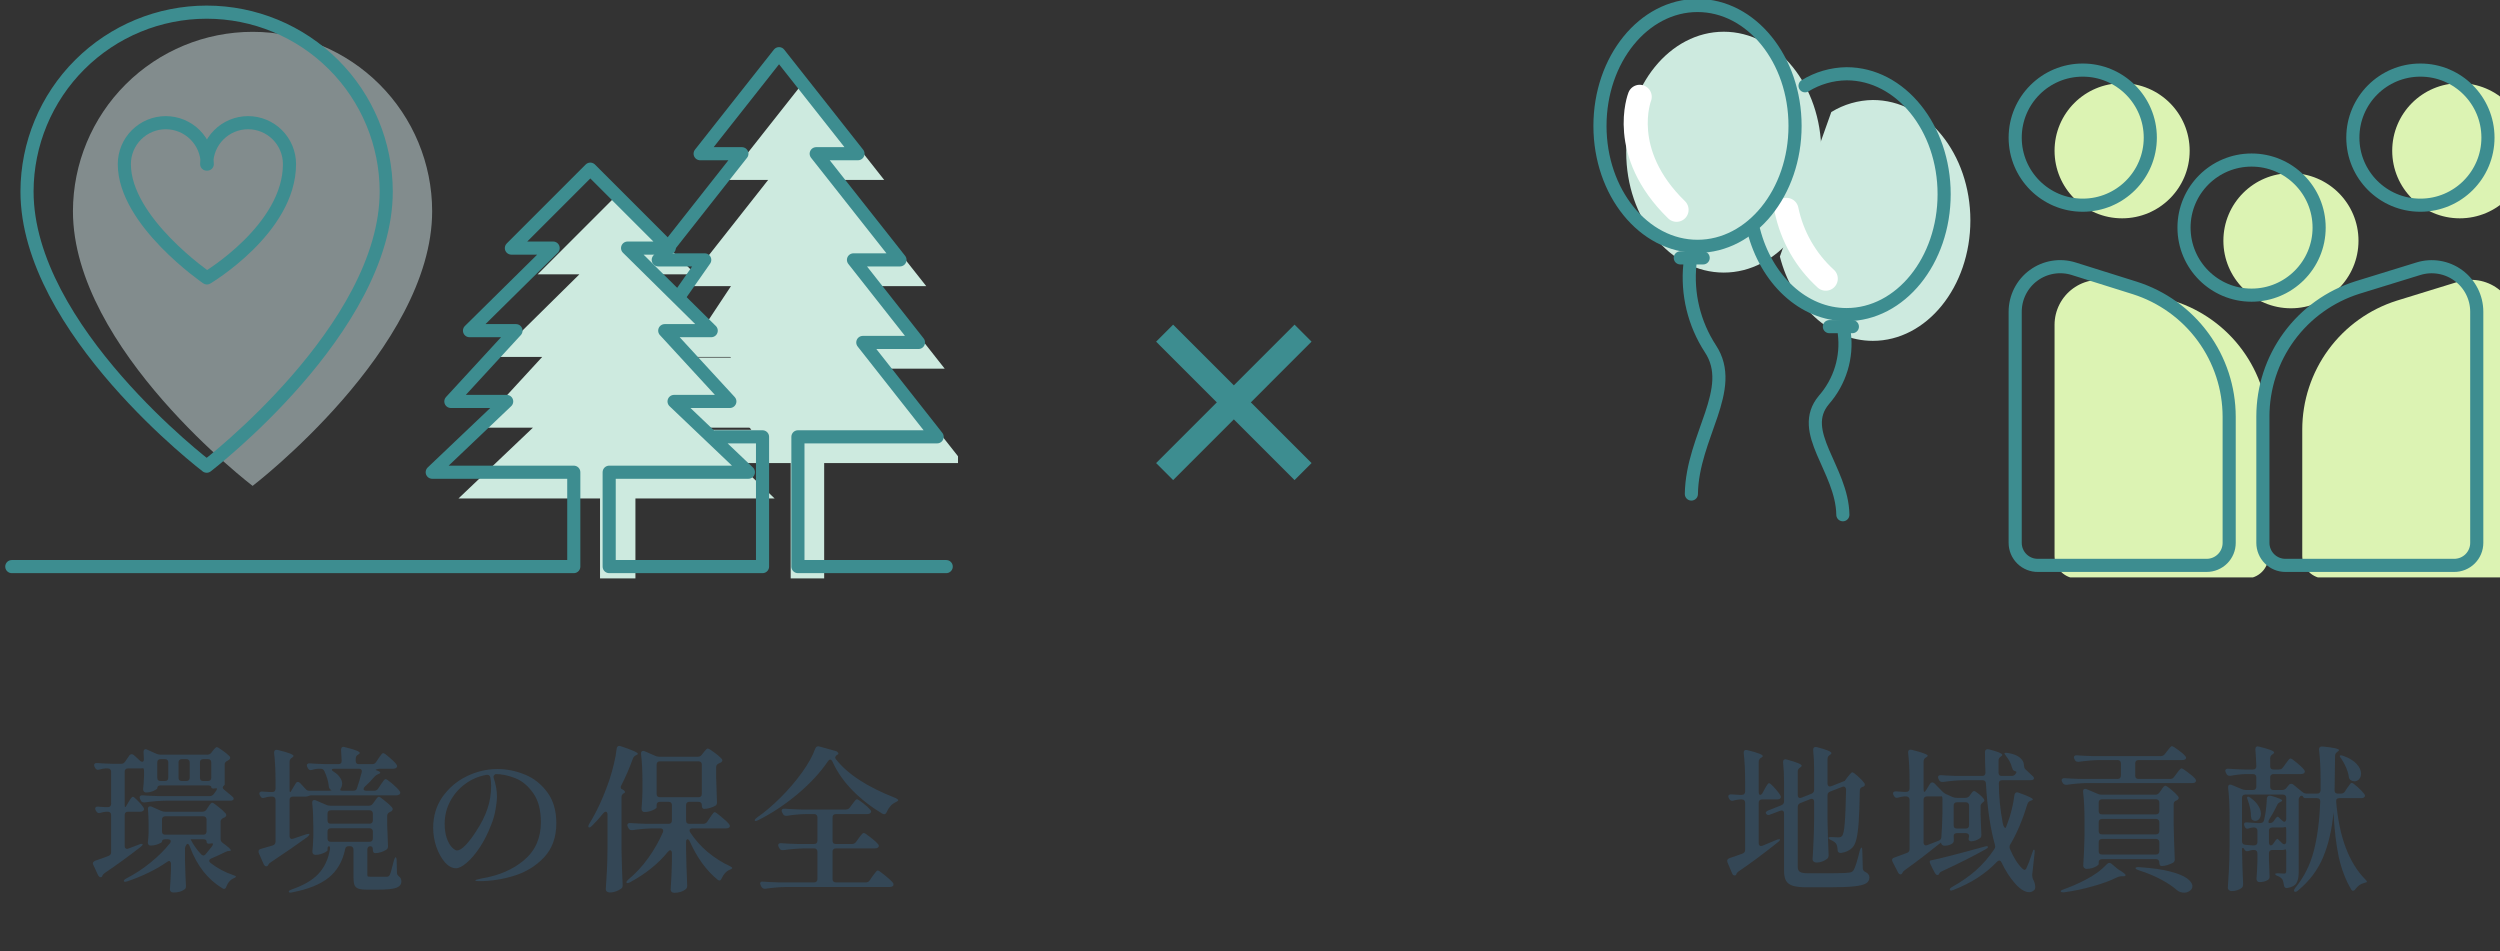 <svg width="381" height="145" viewBox="0 0 381 145" fill="none" xmlns="http://www.w3.org/2000/svg">
<rect x="0" y="0" width="381" height="145" fill="#333333" stroke="none"/>
<path d="M199.88 70.572L190.628 61.32L199.88 52.068L197.288 49.476L188.036 58.728L178.784 49.476L176.192 52.068L185.444 61.32L176.192 70.572L178.784 73.164L188.036 63.912L197.288 73.164L199.88 70.572Z" fill="#3D8D90"/>
<path d="M19.072 123.008C19.12 123.008 19.208 122.896 19.336 122.672L19.6 122.216C19.664 122.12 19.736 122 19.816 121.856C19.912 121.712 19.992 121.608 20.056 121.544C20.12 121.464 20.184 121.424 20.248 121.424C20.36 121.424 20.608 121.624 20.992 122.024C21.376 122.408 21.664 122.744 21.856 123.032C21.92 123.16 21.952 123.256 21.952 123.32C21.952 123.416 21.904 123.504 21.808 123.584C21.696 123.664 21.56 123.704 21.4 123.704H19.504C19.344 123.704 19.216 123.752 19.12 123.848C19.04 123.928 19 124.048 19 124.208V128.912C19 129.216 19.128 129.368 19.384 129.368L19.576 129.32L21.208 128.696C21.352 128.632 21.472 128.6 21.568 128.6C21.664 128.6 21.72 128.616 21.736 128.648V128.672C21.736 128.784 21.64 128.912 21.448 129.056C19.576 130.512 17.752 131.84 15.976 133.04C15.768 133.184 15.64 133.336 15.592 133.496C15.544 133.624 15.464 133.688 15.352 133.688C15.192 133.688 15.056 133.584 14.944 133.376L14.224 131.816C14.176 131.72 14.152 131.64 14.152 131.576C14.152 131.416 14.272 131.28 14.512 131.168C15.328 130.896 16 130.656 16.528 130.448C16.8 130.352 16.936 130.16 16.936 129.872V124.208C16.936 124.048 16.888 123.928 16.792 123.848C16.712 123.752 16.592 123.704 16.432 123.704H16.168C15.848 123.736 15.568 123.792 15.328 123.872C15.232 123.904 15.16 123.92 15.112 123.92C14.92 123.92 14.768 123.816 14.656 123.608L14.584 123.488C14.536 123.392 14.512 123.304 14.512 123.224C14.512 123 14.672 122.904 14.992 122.936L16.072 123.008H16.432C16.592 123.008 16.712 122.968 16.792 122.888C16.888 122.792 16.936 122.664 16.936 122.504V117.608C16.936 117.448 16.888 117.328 16.792 117.248C16.712 117.152 16.592 117.104 16.432 117.104H16.096C15.744 117.136 15.432 117.192 15.16 117.272C15.064 117.304 14.992 117.32 14.944 117.32C14.752 117.32 14.6 117.216 14.488 117.008L14.416 116.864C14.368 116.768 14.344 116.68 14.344 116.6C14.344 116.488 14.384 116.408 14.464 116.36C14.544 116.296 14.656 116.272 14.8 116.288C15.36 116.336 16.192 116.376 17.296 116.408H18.448C18.704 116.408 18.904 116.304 19.048 116.096L19.696 115.16C19.792 115.016 19.92 114.944 20.08 114.944C20.192 114.944 20.304 114.992 20.416 115.088L21.328 115.928C21.44 116.04 21.552 116.096 21.664 116.096C21.744 116.096 21.808 116.064 21.856 116C21.904 115.936 21.928 115.848 21.928 115.736C21.928 115.464 21.912 115.104 21.88 114.656V114.608C21.88 114.32 21.984 114.176 22.192 114.176C22.256 114.176 22.336 114.2 22.432 114.248L23.824 114.872C24.048 114.968 24.256 115.016 24.448 115.016H31.576C31.832 115.016 32.04 114.92 32.2 114.728L32.416 114.44C32.464 114.392 32.528 114.312 32.608 114.2C32.704 114.088 32.784 114.008 32.848 113.96C32.912 113.896 32.976 113.864 33.04 113.864C33.152 113.864 33.44 114.032 33.904 114.368C34.368 114.688 34.728 114.984 34.984 115.256C35.048 115.32 35.08 115.4 35.08 115.496C35.08 115.608 35.016 115.712 34.888 115.808L34.648 115.952C34.376 116.08 34.24 116.264 34.24 116.504V119.576L34.216 119.624C34.04 119.768 33.952 119.904 33.952 120.032C33.952 120.128 34.008 120.224 34.12 120.32C34.68 120.768 35.096 121.112 35.368 121.352C35.528 121.48 35.608 121.608 35.608 121.736C35.608 121.832 35.56 121.904 35.464 121.952C35.368 122 35.24 122.024 35.08 122.024H25.24C24.264 122.04 23.208 122.128 22.072 122.288H21.928C21.704 122.288 21.544 122.184 21.448 121.976L21.352 121.784C21.304 121.688 21.28 121.6 21.28 121.52C21.28 121.408 21.32 121.328 21.4 121.28C21.48 121.216 21.592 121.192 21.736 121.208C22.296 121.256 23.128 121.296 24.232 121.328H31.936C32.192 121.328 32.4 121.232 32.56 121.04L32.776 120.752C33.08 120.336 33.144 120.128 32.968 120.128C32.888 120.128 32.808 120.136 32.728 120.152C32.664 120.168 32.6 120.176 32.536 120.176C32.312 120.176 32.2 120.096 32.2 119.936C32.2 119.856 32.152 119.8 32.056 119.768C31.976 119.72 31.856 119.696 31.696 119.696H24.472C24.136 119.696 23.968 119.84 23.968 120.128C23.968 120.224 23.776 120.36 23.392 120.536C23.008 120.696 22.632 120.776 22.264 120.776C22.12 120.776 22.008 120.728 21.928 120.632C21.848 120.536 21.808 120.424 21.808 120.296C21.872 119.752 21.92 119.072 21.952 118.256V117.56C21.952 117.192 21.88 117.032 21.736 117.08C21.704 117.096 21.632 117.104 21.52 117.104H19.504C19.344 117.104 19.216 117.152 19.12 117.248C19.04 117.328 19 117.448 19 117.608V122.504C19 122.84 19.024 123.008 19.072 123.008ZM25.144 119.024C25.304 119.024 25.424 118.984 25.504 118.904C25.6 118.808 25.648 118.68 25.648 118.52V116.192C25.648 116.032 25.6 115.912 25.504 115.832C25.424 115.736 25.304 115.688 25.144 115.688H24.472C24.312 115.688 24.184 115.736 24.088 115.832C24.008 115.912 23.968 116.032 23.968 116.192V118.52C23.968 118.68 24.008 118.808 24.088 118.904C24.184 118.984 24.312 119.024 24.472 119.024H25.144ZM28.408 119.024C28.568 119.024 28.688 118.984 28.768 118.904C28.864 118.808 28.912 118.68 28.912 118.52V116.192C28.912 116.032 28.864 115.912 28.768 115.832C28.688 115.736 28.568 115.688 28.408 115.688H27.712C27.552 115.688 27.424 115.736 27.328 115.832C27.248 115.912 27.208 116.032 27.208 116.192V118.52C27.208 118.68 27.248 118.808 27.328 118.904C27.424 118.984 27.552 119.024 27.712 119.024H28.408ZM31.696 119.024C31.856 119.024 31.976 118.984 32.056 118.904C32.152 118.808 32.2 118.68 32.2 118.52V116.192C32.2 116.032 32.152 115.912 32.056 115.832C31.976 115.736 31.856 115.688 31.696 115.688H30.976C30.816 115.688 30.688 115.736 30.592 115.832C30.512 115.912 30.472 116.032 30.472 116.192V118.52C30.472 118.68 30.512 118.808 30.592 118.904C30.688 118.984 30.816 119.024 30.976 119.024H31.696ZM30.856 123.704C31.112 123.704 31.312 123.6 31.456 123.392L31.696 123.032C31.76 122.952 31.824 122.856 31.888 122.744C31.968 122.632 32.048 122.536 32.128 122.456C32.208 122.376 32.28 122.336 32.344 122.336C32.472 122.336 32.776 122.536 33.256 122.936C33.752 123.32 34.128 123.664 34.384 123.968C34.448 124.048 34.48 124.136 34.48 124.232C34.48 124.344 34.416 124.448 34.288 124.544C34.24 124.576 34.192 124.6 34.144 124.616C34.096 124.632 34.056 124.648 34.024 124.664C33.752 124.792 33.616 124.984 33.616 125.24V127.904C33.632 128.112 33.728 128.288 33.904 128.432C34.752 129.04 35.176 129.424 35.176 129.584C35.176 129.648 35.112 129.68 34.984 129.68H34.96C34.752 129.68 34.544 129.736 34.336 129.848C33.6 130.216 32.888 130.544 32.2 130.832C31.992 130.912 31.888 131.032 31.888 131.192C31.888 131.32 31.96 131.432 32.104 131.528C33.144 132.328 34.28 132.936 35.512 133.352C35.832 133.448 35.976 133.536 35.944 133.616C35.928 133.68 35.864 133.736 35.752 133.784C35.656 133.832 35.584 133.864 35.536 133.88C35.072 134.104 34.728 134.512 34.504 135.104C34.424 135.344 34.304 135.464 34.144 135.464C34.048 135.464 33.96 135.432 33.88 135.368C31.64 134.008 29.992 131.896 28.936 129.032C28.776 128.632 28.616 128.512 28.456 128.672C28.456 128.672 28.448 128.68 28.432 128.696C28.272 128.936 28.192 129.144 28.192 129.32V131.12C28.24 132.864 28.288 134.144 28.336 134.96V135.08C28.336 135.304 28.256 135.464 28.096 135.56C27.696 135.864 27.144 136.016 26.44 136.016C26.264 136.016 26.128 135.968 26.032 135.872C25.936 135.776 25.888 135.664 25.888 135.536C25.952 134.816 26.008 133.84 26.056 132.608V131.648C26.056 131.52 26.024 131.416 25.96 131.336C25.912 131.256 25.848 131.216 25.768 131.216C25.688 131.216 25.584 131.264 25.456 131.36C23.776 132.528 21.76 133.512 19.408 134.312C19.264 134.36 19.144 134.384 19.048 134.384C18.952 134.384 18.896 134.352 18.88 134.288V134.24C18.88 134.128 19 134.008 19.24 133.88C20.552 133.208 21.776 132.408 22.912 131.48C24.064 130.552 25.056 129.568 25.888 128.528C25.984 128.4 26.032 128.296 26.032 128.216C26.032 128.12 25.992 128.048 25.912 128C25.832 127.936 25.728 127.904 25.6 127.904H25.192C24.856 127.904 24.688 128.024 24.688 128.264C24.688 128.36 24.488 128.488 24.088 128.648C23.704 128.792 23.32 128.864 22.936 128.864C22.808 128.864 22.704 128.816 22.624 128.72C22.56 128.624 22.528 128.512 22.528 128.384C22.576 128.032 22.608 127.688 22.624 127.352C22.624 127.144 22.632 126.976 22.648 126.848V125.816C22.648 124.856 22.616 124.032 22.552 123.344V123.248C22.552 123.008 22.656 122.888 22.864 122.888C22.96 122.888 23.04 122.904 23.104 122.936L24.52 123.56C24.728 123.656 24.936 123.704 25.144 123.704H30.856ZM25.192 124.4C25.032 124.4 24.904 124.448 24.808 124.544C24.728 124.624 24.688 124.744 24.688 124.904V126.704C24.688 126.864 24.728 126.992 24.808 127.088C24.904 127.168 25.032 127.208 25.192 127.208H30.976C31.136 127.208 31.256 127.168 31.336 127.088C31.432 126.992 31.48 126.864 31.48 126.704V124.904C31.48 124.744 31.432 124.624 31.336 124.544C31.256 124.448 31.136 124.4 30.976 124.4H25.192ZM32.176 129.152C32.32 128.992 32.408 128.848 32.44 128.72C32.472 128.592 32.44 128.528 32.344 128.528C32.248 128.528 32.16 128.536 32.08 128.552C32 128.568 31.912 128.576 31.816 128.576C31.592 128.576 31.48 128.464 31.48 128.24C31.48 128.016 31.312 127.904 30.976 127.904H29.728H29.056V127.928C29.456 128.728 29.984 129.48 30.64 130.184C30.768 130.312 30.888 130.376 31 130.376C31.128 130.376 31.24 130.312 31.336 130.184L32.176 129.152ZM57.016 120.512C57.272 120.512 57.472 120.408 57.616 120.2L58 119.624C58.064 119.528 58.152 119.4 58.264 119.24C58.392 119.064 58.488 118.936 58.552 118.856C58.632 118.776 58.704 118.736 58.768 118.736C58.896 118.736 59.224 118.96 59.752 119.408C60.28 119.856 60.656 120.232 60.88 120.536C60.96 120.648 61 120.744 61 120.824C61 120.92 60.952 121.008 60.856 121.088C60.728 121.168 60.576 121.208 60.4 121.208H47.416C47.304 121.208 47.2 121.232 47.104 121.28C47.008 121.312 46.936 121.336 46.888 121.352C46.792 121.384 46.704 121.4 46.624 121.4H44.632C44.472 121.4 44.344 121.448 44.248 121.544C44.168 121.624 44.128 121.744 44.128 121.904V127.4C44.128 127.544 44.16 127.656 44.224 127.736C44.288 127.816 44.376 127.856 44.488 127.856C44.536 127.856 44.608 127.84 44.704 127.808L46.624 127.16C46.96 127.064 47.136 127.056 47.152 127.136V127.16C47.152 127.24 47.056 127.368 46.864 127.544C45.44 128.584 43.576 129.872 41.272 131.408C41.08 131.536 40.96 131.648 40.912 131.744C40.912 131.76 40.896 131.8 40.864 131.864C40.8 131.976 40.712 132.032 40.6 132.032C40.44 132.032 40.304 131.928 40.192 131.72L39.448 130.016C39.416 129.952 39.4 129.864 39.4 129.752C39.4 129.56 39.52 129.432 39.76 129.368C40.016 129.304 40.624 129.128 41.584 128.84C41.856 128.744 41.992 128.552 41.992 128.264V121.904C41.992 121.744 41.944 121.624 41.848 121.544C41.768 121.448 41.648 121.4 41.488 121.4H41.176C40.856 121.432 40.576 121.488 40.336 121.568C40.208 121.6 40.128 121.616 40.096 121.616C39.904 121.616 39.76 121.512 39.664 121.304L39.592 121.184C39.544 121.088 39.52 121 39.52 120.92C39.52 120.824 39.56 120.752 39.64 120.704C39.72 120.64 39.84 120.616 40 120.632L41.152 120.704H41.488C41.648 120.704 41.768 120.664 41.848 120.584C41.944 120.488 41.992 120.36 41.992 120.2V119.072C41.992 117.456 41.92 116.016 41.776 114.752V114.656C41.776 114.512 41.824 114.408 41.92 114.344C42.016 114.264 42.152 114.248 42.328 114.296C43.928 114.68 44.728 114.984 44.728 115.208C44.728 115.288 44.664 115.368 44.536 115.448L44.464 115.496C44.24 115.64 44.128 115.84 44.128 116.096V120.2C44.128 120.536 44.152 120.704 44.2 120.704H44.272L45.04 119.432C45.136 119.256 45.256 119.168 45.4 119.168C45.512 119.168 45.624 119.224 45.736 119.336C45.816 119.432 45.928 119.552 46.072 119.696C46.216 119.84 46.376 120.016 46.552 120.224C46.696 120.416 46.904 120.512 47.176 120.512H49.48C49.736 120.512 49.96 120.512 50.152 120.512C50.36 120.496 50.488 120.48 50.536 120.464L50.416 120.368C50.224 120.24 50.12 120.048 50.104 119.792C50.04 119.104 49.816 118.344 49.432 117.512C49.32 117.272 49.128 117.152 48.856 117.152H48.472C48.136 117.184 47.84 117.24 47.584 117.32C47.488 117.352 47.416 117.368 47.368 117.368C47.176 117.368 47.024 117.264 46.912 117.056L46.84 116.912C46.792 116.816 46.768 116.72 46.768 116.624C46.768 116.528 46.808 116.456 46.888 116.408C46.968 116.344 47.08 116.32 47.224 116.336C47.768 116.384 48.592 116.424 49.696 116.456H51.568C51.904 116.456 52.072 116.288 52.072 115.952C52.04 115.152 52.008 114.6 51.976 114.296V114.248C51.976 114.12 52.008 114.016 52.072 113.936C52.136 113.856 52.224 113.816 52.336 113.816C52.384 113.816 52.456 113.832 52.552 113.864C54.072 114.232 54.832 114.528 54.832 114.752C54.832 114.816 54.768 114.888 54.64 114.968L54.544 115.016C54.32 115.16 54.208 115.368 54.208 115.64V115.952C54.208 116.112 54.248 116.24 54.328 116.336C54.424 116.416 54.552 116.456 54.712 116.456H56.728C56.984 116.456 57.184 116.344 57.328 116.12L57.664 115.616C57.744 115.504 57.832 115.376 57.928 115.232C58.04 115.072 58.128 114.96 58.192 114.896C58.272 114.816 58.344 114.776 58.408 114.776C58.536 114.776 58.848 114.992 59.344 115.424C59.84 115.84 60.192 116.192 60.4 116.48C60.48 116.592 60.52 116.688 60.52 116.768C60.52 116.864 60.472 116.952 60.376 117.032C60.264 117.112 60.12 117.152 59.944 117.152H58.024C57.768 117.152 57.552 117.184 57.376 117.248C57.216 117.296 57.208 117.344 57.352 117.392C57.752 117.52 57.952 117.64 57.952 117.752C57.952 117.832 57.872 117.896 57.712 117.944L57.592 117.992C57.384 118.088 57.208 118.216 57.064 118.376C56.632 118.888 56.144 119.392 55.6 119.888C55.472 120.016 55.408 120.136 55.408 120.248C55.408 120.424 55.552 120.512 55.84 120.512H57.016ZM55.12 117.704C55.136 117.672 55.144 117.616 55.144 117.536C55.144 117.28 54.992 117.152 54.688 117.152H50.968C50.712 117.152 50.584 117.2 50.584 117.296C50.584 117.408 50.688 117.52 50.896 117.632C51.328 117.904 51.64 118.2 51.832 118.52C52.04 118.824 52.144 119.128 52.144 119.432C52.144 119.656 52.096 119.856 52 120.032C51.904 120.176 51.856 120.288 51.856 120.368C51.856 120.464 51.968 120.512 52.192 120.512H53.848C54.152 120.512 54.336 120.384 54.4 120.128C54.672 119.344 54.912 118.536 55.12 117.704ZM56.224 122.792C56.48 122.792 56.68 122.688 56.824 122.48L57.088 122.12C57.152 122.04 57.216 121.944 57.28 121.832C57.36 121.72 57.44 121.624 57.52 121.544C57.6 121.464 57.672 121.424 57.736 121.424C57.848 121.424 58.144 121.624 58.624 122.024C59.12 122.408 59.496 122.752 59.752 123.056C59.816 123.136 59.848 123.224 59.848 123.32C59.848 123.432 59.784 123.536 59.656 123.632L59.416 123.752C59.144 123.88 59.008 124.072 59.008 124.328V125.72C59.056 127.128 59.096 128.184 59.128 128.888V129.008C59.128 129.232 59.048 129.392 58.888 129.488C58.664 129.632 58.392 129.76 58.072 129.872C57.752 129.968 57.456 130.016 57.184 130.016C57.072 130.016 56.984 129.976 56.92 129.896C56.856 129.8 56.824 129.672 56.824 129.512V129.464C56.824 129.128 56.688 128.96 56.416 128.96C56.288 128.96 56.184 129.008 56.104 129.104C56.024 129.184 55.984 129.304 55.984 129.464V133.256C55.984 133.416 56.008 133.52 56.056 133.568C56.12 133.6 56.28 133.616 56.536 133.616H58.984C59.096 133.6 59.176 133.576 59.224 133.544C59.272 133.512 59.328 133.448 59.392 133.352C59.504 133.16 59.72 132.408 60.04 131.096C60.136 130.792 60.224 130.64 60.304 130.64C60.336 130.64 60.368 130.688 60.4 130.784C60.432 130.88 60.448 131 60.448 131.144L60.496 133.016C60.496 133.24 60.616 133.44 60.856 133.616C61.064 133.776 61.168 134.016 61.168 134.336C61.168 134.784 60.912 135.104 60.4 135.296C59.888 135.488 58.96 135.584 57.616 135.584H55.936C55.328 135.584 54.88 135.528 54.592 135.416C54.304 135.304 54.112 135.12 54.016 134.864C53.92 134.608 53.872 134.224 53.872 133.712V129.464C53.872 129.304 53.824 129.184 53.728 129.104C53.648 129.008 53.528 128.96 53.368 128.96H53.128C52.824 128.96 52.648 129.112 52.6 129.416C52.216 131.272 51.376 132.72 50.08 133.76C48.8 134.784 46.952 135.528 44.536 135.992L44.248 136.04C44.12 136.04 44.04 136 44.008 135.92V135.896C44.008 135.832 44.048 135.768 44.128 135.704C44.208 135.656 44.312 135.608 44.44 135.56C46.248 134.936 47.6 134.152 48.496 133.208C49.408 132.248 50 131.016 50.272 129.512L50.296 129.296C50.296 129.072 50.24 128.96 50.128 128.96C50.064 128.96 50.008 129.008 49.96 129.104C49.928 129.184 49.912 129.304 49.912 129.464V129.584C49.912 129.648 49.816 129.736 49.624 129.848C49.432 129.96 49.192 130.064 48.904 130.16C48.632 130.24 48.36 130.28 48.088 130.28C47.928 130.28 47.808 130.232 47.728 130.136C47.648 130.04 47.608 129.928 47.608 129.8C47.672 129.176 47.72 128.4 47.752 127.472V126.056C47.752 124.648 47.696 123.432 47.584 122.408V122.312C47.584 122.056 47.688 121.928 47.896 121.928C47.992 121.928 48.072 121.944 48.136 121.976L49.744 122.672C49.92 122.752 50.12 122.792 50.344 122.792H56.224ZM56.32 125.528C56.48 125.528 56.6 125.488 56.68 125.408C56.776 125.312 56.824 125.184 56.824 125.024V123.992C56.824 123.832 56.776 123.712 56.68 123.632C56.6 123.536 56.48 123.488 56.32 123.488H50.416C50.256 123.488 50.128 123.536 50.032 123.632C49.952 123.712 49.912 123.832 49.912 123.992V125.024C49.912 125.184 49.952 125.312 50.032 125.408C50.128 125.488 50.256 125.528 50.416 125.528H56.32ZM56.824 126.728C56.824 126.568 56.776 126.448 56.68 126.368C56.6 126.272 56.48 126.224 56.32 126.224H50.416C50.256 126.224 50.128 126.272 50.032 126.368C49.952 126.448 49.912 126.568 49.912 126.728V127.784C49.912 127.944 49.952 128.072 50.032 128.168C50.128 128.248 50.256 128.288 50.416 128.288H56.32C56.48 128.288 56.6 128.248 56.68 128.168C56.776 128.072 56.824 127.944 56.824 127.784V126.728ZM75.808 117.2C77.216 117.2 78.608 117.48 79.984 118.04C81.36 118.6 82.504 119.504 83.416 120.752C84.328 121.984 84.784 123.552 84.784 125.456C84.784 127.616 84.152 129.36 82.888 130.688C81.64 132 80.12 132.928 78.328 133.472C76.552 134.016 74.792 134.288 73.048 134.288C72.648 134.288 72.448 134.248 72.448 134.168C72.448 134.104 72.592 134.048 72.88 134C73.168 133.936 73.336 133.896 73.384 133.88C76.024 133.448 78.192 132.512 79.888 131.072C81.584 129.632 82.432 127.712 82.432 125.312C82.432 123.44 82.04 121.96 81.256 120.872C80.488 119.768 79.576 119.008 78.52 118.592C77.464 118.176 76.464 117.968 75.52 117.968C75.248 118.144 75.152 118.336 75.232 118.544C75.376 118.96 75.496 119.416 75.592 119.912C75.688 120.408 75.736 120.872 75.736 121.304C75.736 121.896 75.664 122.584 75.52 123.368C75.392 124.152 75.168 124.936 74.848 125.72C74.352 127.016 73.768 128.168 73.096 129.176C72.424 130.184 71.76 130.96 71.104 131.504C70.464 132.048 69.928 132.32 69.496 132.32C68.904 132.32 68.336 132.016 67.792 131.408C67.264 130.784 66.832 130 66.496 129.056C66.176 128.096 66.016 127.136 66.016 126.176C66.016 124.384 66.488 122.808 67.432 121.448C68.392 120.088 69.624 119.04 71.128 118.304C72.648 117.568 74.208 117.2 75.808 117.2ZM74.848 119.792C74.848 119.344 74.808 118.904 74.728 118.472C74.648 118.168 74.448 118.04 74.128 118.088C72.944 118.296 71.864 118.76 70.888 119.48C69.928 120.184 69.168 121.064 68.608 122.12C68.048 123.176 67.768 124.312 67.768 125.528C67.768 126.408 67.88 127.16 68.104 127.784C68.328 128.392 68.592 128.848 68.896 129.152C69.2 129.456 69.448 129.608 69.64 129.608C70.008 129.608 70.456 129.328 70.984 128.768C71.512 128.208 72.024 127.536 72.52 126.752C73.352 125.488 73.944 124.312 74.296 123.224C74.664 122.136 74.848 120.992 74.848 119.792ZM92.584 124.136C92.584 124.008 92.56 123.904 92.512 123.824C92.464 123.744 92.4 123.704 92.32 123.704C92.208 123.704 92.088 123.776 91.96 123.92C91.352 124.672 90.76 125.328 90.184 125.888C90.04 126.032 89.912 126.104 89.8 126.104C89.704 126.104 89.656 126.056 89.656 125.96C89.656 125.848 89.704 125.712 89.8 125.552C90.968 123.68 92.008 121.4 92.92 118.712C93.144 118.024 93.36 117.248 93.568 116.384C93.776 115.52 93.912 114.76 93.976 114.104C94.024 113.816 94.16 113.672 94.384 113.672L94.6 113.72C96.344 114.296 97.216 114.688 97.216 114.896C97.216 114.944 97.144 115 97 115.064L96.904 115.112C96.68 115.224 96.528 115.392 96.448 115.616C95.952 117.008 95.368 118.36 94.696 119.672C94.632 119.784 94.6 119.888 94.6 119.984C94.6 120.144 94.68 120.248 94.84 120.296C95.016 120.376 95.136 120.472 95.2 120.584C95.28 120.696 95.264 120.784 95.152 120.848H95.128C94.856 121.024 94.72 121.216 94.72 121.424V129.56C94.752 131.304 94.808 133.064 94.888 134.84V134.96C94.888 135.184 94.808 135.344 94.648 135.44C94.44 135.6 94.176 135.736 93.856 135.848C93.552 135.96 93.256 136.016 92.968 136.016C92.776 136.016 92.616 135.968 92.488 135.872C92.376 135.776 92.32 135.664 92.32 135.536C92.384 134.592 92.44 133.68 92.488 132.8C92.536 131.904 92.568 130.736 92.584 129.296V124.136ZM107.176 125.552C107.432 125.552 107.632 125.448 107.776 125.24L108.16 124.664C108.224 124.568 108.312 124.44 108.424 124.28C108.552 124.104 108.648 123.976 108.712 123.896C108.792 123.816 108.864 123.776 108.928 123.776C109.04 123.776 109.368 124.008 109.912 124.472C110.472 124.92 110.872 125.296 111.112 125.6C111.192 125.712 111.232 125.808 111.232 125.888C111.232 125.968 111.192 126.048 111.112 126.128C110.984 126.208 110.832 126.248 110.656 126.248H105.544C105.24 126.248 105.088 126.352 105.088 126.56C105.088 126.672 105.12 126.768 105.184 126.848C105.888 127.936 106.776 128.936 107.848 129.848C108.936 130.744 110.056 131.456 111.208 131.984C111.48 132.128 111.608 132.232 111.592 132.296C111.576 132.36 111.512 132.416 111.4 132.464C111.304 132.512 111.232 132.544 111.184 132.56C110.688 132.768 110.288 133.2 109.984 133.856C109.888 134.08 109.768 134.192 109.624 134.192C109.56 134.192 109.464 134.144 109.336 134.048C107.64 132.656 106.232 130.712 105.112 128.216C105.016 128.008 104.904 127.904 104.776 127.904C104.712 127.904 104.656 127.944 104.608 128.024C104.576 128.088 104.56 128.184 104.56 128.312V129.704C104.592 131.448 104.648 133.176 104.728 134.888V135.008C104.728 135.216 104.656 135.384 104.512 135.512C104.048 135.88 103.464 136.064 102.76 136.064C102.584 136.064 102.448 136.016 102.352 135.92C102.256 135.824 102.208 135.712 102.208 135.584C102.304 134.192 102.368 132.784 102.4 131.36V130.016C102.4 129.888 102.376 129.784 102.328 129.704C102.28 129.624 102.216 129.584 102.136 129.584C102.04 129.584 101.928 129.656 101.8 129.8C100.344 131.608 98.416 133.16 96.016 134.456C95.744 134.6 95.568 134.624 95.488 134.528C95.472 134.512 95.464 134.488 95.464 134.456C95.464 134.36 95.56 134.224 95.752 134.048C96.872 133.12 97.88 132.032 98.776 130.784C99.688 129.52 100.44 128.2 101.032 126.824L101.08 126.608C101.08 126.496 101.04 126.408 100.96 126.344C100.88 126.28 100.776 126.248 100.648 126.248H99.424C98.496 126.264 97.488 126.352 96.4 126.512H96.256C96.032 126.512 95.872 126.408 95.776 126.2L95.68 126.008C95.632 125.912 95.608 125.824 95.608 125.744C95.608 125.632 95.648 125.552 95.728 125.504C95.808 125.44 95.92 125.416 96.064 125.432C96.64 125.48 97.472 125.52 98.56 125.552H101.896C102.056 125.552 102.176 125.512 102.256 125.432C102.352 125.336 102.4 125.208 102.4 125.048V122.696C102.4 122.536 102.352 122.416 102.256 122.336C102.176 122.24 102.056 122.192 101.896 122.192H100.576C100.416 122.192 100.288 122.24 100.192 122.336C100.112 122.416 100.072 122.536 100.072 122.696V123.032C100.072 123.112 99.976 123.208 99.784 123.32C99.592 123.432 99.352 123.536 99.064 123.632C98.776 123.712 98.488 123.752 98.2 123.752C98.072 123.752 97.968 123.704 97.888 123.608C97.808 123.512 97.768 123.4 97.768 123.272C97.832 122.584 97.88 121.704 97.912 120.632V119.048C97.912 117.512 97.84 116.136 97.696 114.92V114.824C97.696 114.568 97.8 114.44 98.008 114.44C98.104 114.44 98.184 114.456 98.248 114.488L99.904 115.208C100.08 115.288 100.28 115.328 100.504 115.328H106.336C106.592 115.328 106.8 115.224 106.96 115.016L107.2 114.704C107.248 114.656 107.32 114.568 107.416 114.44C107.512 114.312 107.592 114.224 107.656 114.176C107.736 114.112 107.808 114.08 107.872 114.08C108 114.08 108.32 114.272 108.832 114.656C109.344 115.024 109.72 115.344 109.96 115.616C110.04 115.696 110.08 115.784 110.08 115.88C110.08 115.992 110.016 116.096 109.888 116.192L109.576 116.336C109.288 116.448 109.144 116.64 109.144 116.912V118.544C109.192 120.16 109.232 121.376 109.264 122.192V122.312C109.264 122.536 109.184 122.696 109.024 122.792C108.816 122.92 108.544 123.032 108.208 123.128C107.888 123.224 107.592 123.272 107.32 123.272C107.208 123.272 107.12 123.232 107.056 123.152C106.992 123.056 106.96 122.928 106.96 122.768V122.696C106.96 122.536 106.912 122.416 106.816 122.336C106.736 122.24 106.616 122.192 106.456 122.192H105.064C104.904 122.192 104.776 122.24 104.68 122.336C104.6 122.416 104.56 122.536 104.56 122.696V125.048C104.56 125.208 104.6 125.336 104.68 125.432C104.776 125.512 104.904 125.552 105.064 125.552H107.176ZM106.96 116.528C106.96 116.368 106.912 116.248 106.816 116.168C106.736 116.072 106.616 116.024 106.456 116.024H100.576C100.416 116.024 100.288 116.072 100.192 116.168C100.112 116.248 100.072 116.368 100.072 116.528V120.992C100.072 121.152 100.112 121.28 100.192 121.376C100.288 121.456 100.416 121.496 100.576 121.496H106.456C106.616 121.496 106.736 121.456 106.816 121.376C106.912 121.28 106.96 121.152 106.96 120.992V116.528ZM126.856 116.048C126.76 115.856 126.648 115.76 126.52 115.76C126.408 115.76 126.296 115.84 126.184 116C125.048 117.696 123.504 119.368 121.552 121.016C119.6 122.648 117.592 123.976 115.528 125C115.24 125.144 115.072 125.16 115.024 125.048V125C115.024 124.904 115.128 124.776 115.336 124.616C116.536 123.784 117.744 122.76 118.96 121.544C120.192 120.312 121.28 119.04 122.224 117.728C123.168 116.416 123.84 115.208 124.24 114.104C124.368 113.784 124.584 113.672 124.888 113.768L127.384 114.464C127.496 114.496 127.584 114.552 127.648 114.632C127.728 114.696 127.768 114.76 127.768 114.824C127.768 114.936 127.712 115 127.6 115.016C127.392 115.16 127.288 115.312 127.288 115.472C127.288 115.52 127.312 115.584 127.36 115.664C129.152 117.968 132.192 119.952 136.48 121.616C136.752 121.744 136.888 121.856 136.888 121.952C136.872 122.048 136.736 122.152 136.48 122.264C135.904 122.536 135.456 123.032 135.136 123.752C135.04 123.976 134.912 124.088 134.752 124.088C134.672 124.088 134.584 124.064 134.488 124.016C132.792 123.008 131.28 121.832 129.952 120.488C128.624 119.144 127.592 117.664 126.856 116.048ZM129.856 128.624C130.112 128.624 130.312 128.52 130.456 128.312L130.84 127.784C130.92 127.672 131.008 127.552 131.104 127.424C131.2 127.296 131.296 127.184 131.392 127.088C131.488 126.992 131.568 126.944 131.632 126.944C131.76 126.944 132.096 127.16 132.64 127.592C133.184 128.008 133.576 128.36 133.816 128.648C133.896 128.728 133.936 128.816 133.936 128.912C133.936 129.008 133.888 129.096 133.792 129.176C133.664 129.256 133.512 129.296 133.336 129.296H127.384C127.224 129.296 127.096 129.344 127 129.44C126.92 129.52 126.88 129.64 126.88 129.8V133.976C126.88 134.136 126.92 134.256 127 134.336C127.096 134.432 127.224 134.48 127.384 134.48H131.944C132.2 134.48 132.4 134.376 132.544 134.168L132.952 133.568C133.016 133.488 133.112 133.36 133.24 133.184C133.368 133.008 133.472 132.88 133.552 132.8C133.632 132.704 133.704 132.656 133.768 132.656C133.896 132.656 134.248 132.896 134.824 133.376C135.416 133.84 135.832 134.224 136.072 134.528C136.136 134.592 136.168 134.68 136.168 134.792C136.168 134.904 136.128 134.992 136.048 135.056C135.92 135.136 135.768 135.176 135.592 135.176H119.824C118.816 135.192 117.76 135.28 116.656 135.44H116.536C116.312 135.44 116.144 135.336 116.032 135.128L115.936 134.936C115.872 134.776 115.84 134.68 115.84 134.648C115.84 134.552 115.88 134.472 115.96 134.408C116.04 134.36 116.152 134.344 116.296 134.36C116.84 134.408 117.664 134.448 118.768 134.48H124.072C124.232 134.48 124.352 134.432 124.432 134.336C124.528 134.256 124.576 134.136 124.576 133.976V129.8C124.576 129.64 124.528 129.52 124.432 129.44C124.352 129.344 124.232 129.296 124.072 129.296H122.56C121.584 129.312 120.528 129.4 119.392 129.56H119.248C119.024 129.56 118.864 129.456 118.768 129.248L118.672 129.08C118.624 128.984 118.6 128.896 118.6 128.816C118.6 128.576 118.76 128.472 119.08 128.504C119.624 128.552 120.448 128.592 121.552 128.624H124.072C124.232 128.624 124.352 128.584 124.432 128.504C124.528 128.408 124.576 128.28 124.576 128.12V124.568C124.576 124.408 124.528 124.288 124.432 124.208C124.352 124.112 124.232 124.064 124.072 124.064H122.8C121.92 124.08 120.96 124.168 119.92 124.328H119.776C119.552 124.328 119.392 124.216 119.296 123.992L119.2 123.824C119.152 123.728 119.128 123.64 119.128 123.56C119.128 123.32 119.288 123.216 119.608 123.248C120.152 123.296 120.984 123.336 122.104 123.368H128.896C129.168 123.368 129.376 123.264 129.52 123.056L129.856 122.6C129.936 122.504 130.016 122.4 130.096 122.288C130.192 122.16 130.28 122.048 130.36 121.952C130.456 121.856 130.536 121.808 130.6 121.808C130.728 121.808 131.04 122.008 131.536 122.408C132.048 122.808 132.416 123.144 132.64 123.416C132.72 123.496 132.76 123.584 132.76 123.68C132.76 123.76 132.712 123.848 132.616 123.944C132.504 124.024 132.36 124.064 132.184 124.064H127.384C127.224 124.064 127.096 124.112 127 124.208C126.92 124.288 126.88 124.408 126.88 124.568V128.12C126.88 128.28 126.92 128.408 127 128.504C127.096 128.584 127.224 128.624 127.384 128.624H129.856Z" fill="#344756"/>
<g clip-path="url(#clip0)">
<path d="M91.445 75.966V90.348H96.839V75.966H118.053L106.727 65.179H115.23L105.307 54.392H112.39L99.643 41.808H105.99L93.962 29.78L81.935 41.808H88.299L75.553 54.392H82.636L72.712 65.179H81.216L69.872 75.966H91.445Z" fill="#CDEADF"/>
<path d="M104.318 43.605H111.401L107.5 49.5L111.401 54.5H106L114.5 65.5H107.5L111.401 70.573H120.5V90.348H125.604V70.573H146.818L135.492 56.19H143.977L134.071 43.605H141.155L128.39 27.425H134.755L122.727 12.18L110.7 27.425H117.064L104.318 43.605Z" fill="#CDEADF"/>
<path d="M1.798 86.348H87.445V71.966H65.872L77.216 61.179H68.712L78.636 50.392H71.553L84.299 37.808H77.935L89.962 25.78L101.99 37.808H95.643L108.39 50.392H101.307L111.23 61.179H102.727L114.053 71.966H92.839V86.348H116.21V66.573H109.019" stroke="#3D8D90" stroke-width="2" stroke-linecap="round" stroke-linejoin="round"/>
<path d="M103.626 44.999L107.401 39.605H100.318L113.064 23.425H106.7L118.727 8.18L130.755 23.425H124.39L137.155 39.605H130.071L139.977 52.19H131.492L142.818 66.573H121.604V86.348H144.202" stroke="#3D8D90" stroke-width="2" stroke-linecap="round" stroke-linejoin="round"/>
<path d="M65.86 32.178C65.86 53.123 38.498 74.049 38.498 74.049C38.498 74.049 11.117 53.213 11.117 32.178C11.131 24.926 14.022 17.975 19.156 12.852C24.289 7.729 31.245 4.852 38.498 4.852C45.748 4.852 52.703 7.729 57.833 12.853C62.964 17.977 65.851 24.927 65.86 32.178Z" fill="#D3E7E9" fill-opacity="0.5"/>
<path d="M31.498 25.008C31.498 23.334 32.162 21.729 33.346 20.546C34.529 19.362 36.134 18.697 37.808 18.697C39.481 18.697 41.087 19.362 42.27 20.546C43.453 21.729 44.118 23.334 44.118 25.008C44.118 34.895 31.534 42.356 31.534 42.356C31.534 42.356 18.949 33.745 18.949 25.008C18.949 23.334 19.614 21.729 20.797 20.546C21.981 19.362 23.586 18.697 25.259 18.697C26.934 18.697 28.541 19.362 29.728 20.544C30.914 21.727 31.583 23.332 31.587 25.008" stroke="#3D8D90" stroke-width="2" stroke-linecap="round" stroke-linejoin="round"/>
<path d="M58.86 29.178C58.86 50.123 31.498 71.049 31.498 71.049C31.498 71.049 4.117 50.213 4.117 29.178C4.131 21.926 7.022 14.975 12.156 9.852C17.289 4.729 24.245 1.852 31.498 1.852C38.748 1.852 45.703 4.729 50.833 9.853C55.964 14.977 58.851 21.927 58.86 29.178V29.178Z" stroke="#3D8D90" stroke-width="2" stroke-linecap="round" stroke-linejoin="round"/>
</g>
<path d="M281.32 118.76L281.608 118.376C281.672 118.296 281.752 118.2 281.848 118.088C281.96 117.96 282.048 117.864 282.112 117.8C282.176 117.736 282.24 117.704 282.304 117.704C282.416 117.704 282.688 117.896 283.12 118.28C283.552 118.664 283.88 119.008 284.104 119.312C284.168 119.392 284.2 119.48 284.2 119.576C284.2 119.704 284.128 119.808 283.984 119.888L283.864 119.912C283.576 120.008 283.432 120.208 283.432 120.512C283.4 122.56 283.344 124.16 283.264 125.312C283.184 126.448 283.064 127.32 282.904 127.928C282.76 128.52 282.544 128.952 282.256 129.224C281.856 129.624 281.296 129.88 280.576 129.992H280.528C280.208 129.992 280.048 129.824 280.048 129.488C280.016 129.04 279.936 128.728 279.808 128.552C279.632 128.344 279.392 128.176 279.088 128.048C278.8 127.92 278.656 127.808 278.656 127.712C278.656 127.616 278.784 127.568 279.04 127.568C279.264 127.568 279.472 127.576 279.664 127.592C279.856 127.608 280.016 127.616 280.144 127.616C280.304 127.616 280.424 127.6 280.504 127.568C280.584 127.536 280.656 127.48 280.72 127.4C280.912 127.208 281.048 126.592 281.128 125.552C281.224 124.496 281.296 122.768 281.344 120.368C281.344 120.208 281.304 120.088 281.224 120.008C281.16 119.912 281.072 119.864 280.96 119.864L280.768 119.912L278.92 120.632C278.648 120.728 278.512 120.92 278.512 121.208V124.976C278.544 126.72 278.6 128.48 278.68 130.256V130.376C278.68 130.584 278.608 130.752 278.464 130.88C278.272 131.04 278.024 131.176 277.72 131.288C277.432 131.4 277.144 131.456 276.856 131.456C276.68 131.456 276.528 131.408 276.4 131.312C276.288 131.216 276.232 131.104 276.232 130.976C276.296 130.064 276.344 129.16 276.376 128.264C276.424 127.368 276.456 126.24 276.472 124.88V122.192C276.472 121.888 276.344 121.736 276.088 121.736L275.896 121.784L274.384 122.384C274.112 122.496 273.976 122.688 273.976 122.96V132.128C273.976 132.48 274.088 132.728 274.312 132.872C274.536 133.016 274.96 133.088 275.584 133.088H278.848C280.304 133.088 281.264 133.056 281.728 132.992C282.08 132.976 282.328 132.856 282.472 132.632C282.712 132.28 283.032 131.28 283.432 129.632C283.528 129.328 283.616 129.176 283.696 129.176C283.776 129.176 283.816 129.344 283.816 129.68L283.888 132.32C283.888 132.576 284.024 132.768 284.296 132.896C284.52 133.008 284.672 133.128 284.752 133.256C284.848 133.384 284.896 133.536 284.896 133.712C284.896 134.112 284.728 134.416 284.392 134.624C284.056 134.832 283.448 134.984 282.568 135.08C281.688 135.176 280.4 135.224 278.704 135.224H275.392C274.48 135.224 273.776 135.152 273.28 135.008C272.784 134.864 272.424 134.608 272.2 134.24C271.992 133.888 271.888 133.368 271.888 132.68V123.968C271.888 123.664 271.768 123.512 271.528 123.512L271.312 123.56L269.776 124.136C269.68 124.184 269.584 124.208 269.488 124.208C269.36 124.208 269.248 124.144 269.152 124.016L269.104 123.896C269.104 123.736 269.232 123.608 269.488 123.512L271.48 122.72C271.752 122.608 271.888 122.416 271.888 122.144V119.12C271.888 118.048 271.84 117.072 271.744 116.192V116.144C271.744 115.856 271.864 115.712 272.104 115.712L272.32 115.76C273.824 116.16 274.576 116.472 274.576 116.696C274.576 116.776 274.512 116.856 274.384 116.936L274.312 116.984C274.088 117.128 273.976 117.328 273.976 117.584V121.16C273.976 121.464 274.104 121.616 274.36 121.616L274.552 121.568L276.064 120.968C276.336 120.856 276.472 120.664 276.472 120.392V117.32C276.472 116.232 276.424 115.232 276.328 114.32V114.272C276.328 113.984 276.456 113.84 276.712 113.84C276.792 113.84 276.856 113.848 276.904 113.864C278.376 114.248 279.112 114.552 279.112 114.776C279.112 114.856 279.048 114.936 278.92 115.016L278.848 115.064C278.624 115.208 278.512 115.408 278.512 115.664V119.408C278.512 119.552 278.544 119.664 278.608 119.744C278.672 119.824 278.76 119.864 278.872 119.864C278.92 119.864 278.992 119.848 279.088 119.816L280.912 119.096L281.128 119.024L281.32 118.76ZM268.24 121.136C268.4 121.136 268.536 121.016 268.648 120.776L268.936 120.248C268.984 120.152 269.056 120.024 269.152 119.864C269.264 119.688 269.352 119.56 269.416 119.48C269.48 119.4 269.544 119.36 269.608 119.36C269.752 119.36 270.088 119.664 270.616 120.272C271.144 120.88 271.408 121.272 271.408 121.448C271.392 121.704 271.2 121.832 270.832 121.832H268.528C268.368 121.832 268.24 121.88 268.144 121.976C268.064 122.056 268.024 122.176 268.024 122.336V128.504C268.024 128.632 268.056 128.736 268.12 128.816C268.184 128.896 268.272 128.936 268.384 128.936L268.6 128.888L270.736 128C270.88 127.936 271 127.904 271.096 127.904C271.192 127.888 271.248 127.896 271.264 127.928V127.952C271.264 128.064 271.168 128.192 270.976 128.336C268.768 130.096 266.776 131.576 265 132.776C264.824 132.904 264.712 133.016 264.664 133.112L264.616 133.232C264.568 133.36 264.48 133.424 264.352 133.424C264.192 133.424 264.064 133.312 263.968 133.088L263.272 131.432C263.24 131.304 263.224 131.224 263.224 131.192C263.224 131.016 263.336 130.88 263.56 130.784C263.976 130.656 264.64 130.424 265.552 130.088C265.824 129.992 265.96 129.8 265.96 129.512V122.336C265.96 122.176 265.912 122.056 265.816 121.976C265.736 121.88 265.616 121.832 265.456 121.832H265.144C264.792 121.864 264.48 121.92 264.208 122C264.112 122.032 264.04 122.048 263.992 122.048C263.8 122.048 263.648 121.944 263.536 121.736L263.464 121.616C263.416 121.52 263.392 121.432 263.392 121.352C263.392 121.256 263.432 121.184 263.512 121.136C263.592 121.072 263.712 121.048 263.872 121.064L265.072 121.136H265.456C265.616 121.136 265.736 121.096 265.816 121.016C265.912 120.92 265.96 120.792 265.96 120.632V119.072C265.96 117.472 265.888 116.04 265.744 114.776V114.68C265.744 114.424 265.864 114.296 266.104 114.296C266.184 114.296 266.248 114.304 266.296 114.32C267.864 114.704 268.648 115.008 268.648 115.232C268.648 115.296 268.584 115.368 268.456 115.448L268.36 115.496C268.136 115.64 268.024 115.848 268.024 116.12V120.632C268.024 120.968 268.096 121.136 268.24 121.136ZM309.976 129.488C310.072 129.488 310.104 129.656 310.072 129.992L309.712 133.28V133.448C309.712 133.592 309.744 133.752 309.808 133.928C310.048 134.392 310.168 134.808 310.168 135.176C310.168 135.416 310.104 135.584 309.976 135.68C309.768 135.872 309.52 135.968 309.232 135.968C308.88 135.968 308.504 135.832 308.104 135.56C307.72 135.304 307.36 134.968 307.024 134.552C306.288 133.72 305.624 132.68 305.032 131.432C304.936 131.24 304.816 131.144 304.672 131.144C304.576 131.144 304.464 131.208 304.336 131.336C302.608 133.16 300.392 134.592 297.688 135.632C297.496 135.696 297.384 135.728 297.352 135.728C297.256 135.728 297.192 135.688 297.16 135.608V135.536C297.16 135.424 297.272 135.304 297.496 135.176C298.872 134.408 300.088 133.56 301.144 132.632C302.2 131.688 303.128 130.616 303.928 129.416C304.024 129.272 304.072 129.136 304.072 129.008C304.072 128.96 304.056 128.872 304.024 128.744C303.32 126.232 302.864 123.12 302.656 119.408C302.64 119.072 302.472 118.904 302.152 118.904H299.296C298.32 118.92 297.264 119.008 296.128 119.168H295.984C295.76 119.168 295.6 119.064 295.504 118.856L295.432 118.712C295.384 118.616 295.36 118.52 295.36 118.424C295.36 118.328 295.4 118.256 295.48 118.208C295.56 118.144 295.672 118.12 295.816 118.136C296.36 118.184 297.184 118.224 298.288 118.256H302.08C302.416 118.256 302.584 118.08 302.584 117.728C302.536 116.72 302.512 115.688 302.512 114.632C302.512 114.456 302.568 114.328 302.68 114.248C302.792 114.168 302.936 114.152 303.112 114.2C304.472 114.552 305.152 114.832 305.152 115.04C305.152 115.12 305.088 115.2 304.96 115.28L304.888 115.328C304.68 115.472 304.576 115.672 304.576 115.928V117.752C304.576 117.912 304.616 118.04 304.696 118.136C304.792 118.216 304.92 118.256 305.08 118.256H306.568C306.824 118.256 307.024 118.152 307.168 117.944C307.328 117.72 307.344 117.592 307.216 117.56L307 117.488C306.888 117.44 306.808 117.376 306.76 117.296C306.712 117.2 306.664 117.08 306.616 116.936C306.472 116.36 306.184 115.8 305.752 115.256C305.528 114.968 305.44 114.808 305.488 114.776C305.552 114.744 305.624 114.728 305.704 114.728C305.816 114.728 305.904 114.736 305.968 114.752C306.816 114.88 307.44 115.12 307.84 115.472C308.24 115.808 308.44 116.176 308.44 116.576C308.44 116.64 308.456 116.752 308.488 116.912C308.52 117.056 308.584 117.168 308.68 117.248L309.736 118.232C309.896 118.36 309.976 118.496 309.976 118.64C309.976 118.72 309.928 118.784 309.832 118.832C309.736 118.88 309.616 118.904 309.472 118.904H305.104C304.96 118.904 304.84 118.944 304.744 119.024C304.664 119.104 304.624 119.216 304.624 119.36C304.624 121.328 304.824 123.368 305.224 125.48C305.272 125.736 305.352 125.936 305.464 126.08C305.576 126.208 305.656 126.208 305.704 126.08L305.92 125.528C306.176 124.888 306.4 124.168 306.592 123.368C306.784 122.568 306.92 121.84 307 121.184C307.048 120.896 307.184 120.752 307.408 120.752L307.624 120.8C309.08 121.312 309.808 121.656 309.808 121.832C309.808 121.896 309.728 121.952 309.568 122L309.496 122.024C309.256 122.088 309.088 122.248 308.992 122.504C308.224 125 307.352 127.056 306.376 128.672C306.296 128.768 306.256 128.896 306.256 129.056C306.256 129.184 306.272 129.28 306.304 129.344C306.848 130.656 307.472 131.656 308.176 132.344C308.32 132.488 308.44 132.56 308.536 132.56C308.664 132.56 308.768 132.464 308.848 132.272C309.104 131.728 309.4 130.944 309.736 129.92C309.816 129.632 309.896 129.488 309.976 129.488ZM295.36 128.744C293.68 130.104 291.992 131.392 290.296 132.608C290.12 132.752 290.008 132.864 289.96 132.944C289.96 132.992 289.944 133.032 289.912 133.064C289.848 133.192 289.76 133.256 289.648 133.256C289.488 133.256 289.36 133.16 289.264 132.968L288.424 131.336C288.376 131.24 288.352 131.152 288.352 131.072C288.352 130.88 288.472 130.752 288.712 130.688L290.608 129.992C290.88 129.896 291.016 129.704 291.016 129.416V121.88C291.016 121.72 290.968 121.6 290.872 121.52C290.792 121.424 290.672 121.376 290.512 121.376H290.2C289.864 121.408 289.568 121.464 289.312 121.544C289.184 121.576 289.104 121.592 289.072 121.592C288.88 121.592 288.736 121.488 288.64 121.28L288.568 121.16C288.52 121.064 288.496 120.976 288.496 120.896C288.496 120.8 288.536 120.728 288.616 120.68C288.696 120.616 288.816 120.592 288.976 120.608L290.128 120.68H290.512C290.672 120.68 290.792 120.64 290.872 120.56C290.968 120.464 291.016 120.336 291.016 120.176V119.024C291.016 117.408 290.944 115.976 290.8 114.728V114.632C290.8 114.376 290.92 114.248 291.16 114.248C291.24 114.248 291.304 114.256 291.352 114.272C292.248 114.496 292.872 114.68 293.224 114.824C293.592 114.952 293.776 115.064 293.776 115.16C293.776 115.24 293.712 115.32 293.584 115.4L293.488 115.448C293.264 115.592 293.152 115.8 293.152 116.072V120.176C293.152 120.512 293.192 120.68 293.272 120.68C293.336 120.68 293.44 120.568 293.584 120.344L294.112 119.48C294.208 119.32 294.336 119.24 294.496 119.24C294.608 119.24 294.72 119.296 294.832 119.408L296.056 120.656C296.216 120.816 296.384 120.936 296.56 121.016L297.592 121.472C297.768 121.552 297.968 121.592 298.192 121.592H299.536C299.792 121.592 300 121.488 300.16 121.28L300.304 121.088C300.352 121.024 300.408 120.944 300.472 120.848C300.552 120.752 300.616 120.68 300.664 120.632C300.728 120.584 300.792 120.56 300.856 120.56C300.968 120.56 301.192 120.696 301.528 120.968C301.864 121.224 302.12 121.472 302.296 121.712C302.376 121.824 302.416 121.912 302.416 121.976C302.416 122.088 302.344 122.184 302.2 122.264C301.96 122.456 301.84 122.64 301.84 122.816V124.136C301.888 125.496 301.928 126.504 301.96 127.16V127.28C301.96 127.504 301.88 127.664 301.72 127.76C301.544 127.888 301.328 128 301.072 128.096C300.816 128.176 300.584 128.216 300.376 128.216C300.248 128.216 300.144 128.16 300.064 128.048C300.032 128 300.016 127.928 300.016 127.832C300.016 127.752 300.032 127.664 300.064 127.568C300.064 127.504 300.072 127.448 300.088 127.4C300.088 127.272 300.04 127.168 299.944 127.088C299.864 127.008 299.744 126.968 299.584 126.968H298.24C298.08 126.968 297.952 127.008 297.856 127.088C297.776 127.168 297.736 127.28 297.736 127.424C297.752 127.552 297.76 127.696 297.76 127.856V128.048C297.76 128.256 297.704 128.408 297.592 128.504C297.272 128.76 296.848 128.888 296.32 128.888C296.176 128.888 296.056 128.84 295.96 128.744C295.864 128.648 295.816 128.536 295.816 128.408L295.36 128.744ZM293.656 121.376C293.496 121.376 293.368 121.424 293.272 121.52C293.192 121.6 293.152 121.72 293.152 121.88V128.408C293.152 128.536 293.184 128.64 293.248 128.72C293.312 128.8 293.4 128.84 293.512 128.84L293.728 128.792L295.456 128.12C295.712 128.024 295.848 127.84 295.864 127.568C295.944 126.496 296 125.256 296.032 123.848V121.88C296.032 121.528 295.984 121.352 295.888 121.352C295.856 121.368 295.808 121.376 295.744 121.376H293.656ZM300.088 122.768C300.088 122.608 300.04 122.488 299.944 122.408C299.864 122.312 299.744 122.264 299.584 122.264H298.24C298.08 122.264 297.952 122.312 297.856 122.408C297.776 122.488 297.736 122.608 297.736 122.768V125.768C297.736 125.928 297.776 126.056 297.856 126.152C297.952 126.232 298.08 126.272 298.24 126.272H299.584C299.744 126.272 299.864 126.232 299.944 126.152C300.04 126.056 300.088 125.928 300.088 125.768V122.768ZM302.416 129.032C302.56 128.984 302.672 128.96 302.752 128.96C302.864 128.96 302.936 128.992 302.968 129.056V129.08C302.968 129.176 302.856 129.288 302.632 129.416C300.776 130.456 298.552 131.576 295.96 132.776C295.768 132.856 295.64 132.952 295.576 133.064C295.576 133.08 295.56 133.12 295.528 133.184C295.464 133.296 295.384 133.352 295.288 133.352C295.128 133.352 294.992 133.248 294.88 133.04L294.52 132.368L294.208 131.72C294.128 131.56 294.088 131.432 294.088 131.336C294.088 131.224 294.12 131.16 294.184 131.144C295.56 130.872 298.304 130.168 302.416 129.032ZM329.296 115.232C329.552 115.232 329.76 115.128 329.92 114.92L330.256 114.488C330.32 114.408 330.408 114.296 330.52 114.152C330.632 114.008 330.72 113.904 330.784 113.84C330.864 113.76 330.936 113.72 331 113.72C331.128 113.72 331.44 113.904 331.936 114.272C332.432 114.624 332.792 114.936 333.016 115.208C333.112 115.304 333.16 115.4 333.16 115.496C333.16 115.576 333.112 115.656 333.016 115.736C332.904 115.8 332.76 115.832 332.584 115.832H325.912C325.752 115.832 325.624 115.88 325.528 115.976C325.448 116.056 325.408 116.176 325.408 116.336V118.208C325.408 118.368 325.448 118.496 325.528 118.592C325.624 118.672 325.752 118.712 325.912 118.712H330.736C330.992 118.712 331.192 118.608 331.336 118.4L331.696 117.92C331.744 117.856 331.824 117.744 331.936 117.584C332.064 117.424 332.168 117.304 332.248 117.224C332.328 117.144 332.4 117.104 332.464 117.104C332.592 117.104 332.912 117.304 333.424 117.704C333.952 118.088 334.328 118.416 334.552 118.688C334.632 118.8 334.672 118.896 334.672 118.976C334.672 119.072 334.624 119.16 334.528 119.24C334.448 119.304 334.32 119.336 334.144 119.336H318.16C317.152 119.352 316.096 119.44 314.992 119.6H314.872C314.632 119.6 314.456 119.496 314.344 119.288L314.272 119.168C314.224 119.072 314.2 118.976 314.2 118.88C314.2 118.784 314.24 118.712 314.32 118.664C314.4 118.6 314.512 118.576 314.656 118.592C315.2 118.64 316.024 118.68 317.128 118.712H322.72C322.88 118.712 323 118.672 323.08 118.592C323.176 118.496 323.224 118.368 323.224 118.208V116.336C323.224 116.176 323.176 116.056 323.08 115.976C323 115.88 322.88 115.832 322.72 115.832H319.984C319.008 115.848 317.952 115.936 316.816 116.096H316.672C316.448 116.096 316.288 115.992 316.192 115.784L316.144 115.688C316.096 115.592 316.072 115.496 316.072 115.4C316.072 115.304 316.112 115.232 316.192 115.184C316.272 115.12 316.384 115.096 316.528 115.112C317.072 115.16 317.896 115.2 319 115.232H329.296ZM328.48 121.112C328.736 121.112 328.936 121.008 329.08 120.8L329.344 120.44C329.408 120.36 329.472 120.264 329.536 120.152C329.616 120.04 329.696 119.944 329.776 119.864C329.856 119.784 329.928 119.744 329.992 119.744C330.12 119.744 330.416 119.936 330.88 120.32C331.344 120.704 331.696 121.048 331.936 121.352C332 121.432 332.032 121.52 332.032 121.616C332.032 121.728 331.96 121.832 331.816 121.928L331.672 122C331.4 122.096 331.264 122.28 331.264 122.552V125.6C331.296 127.344 331.352 129.104 331.432 130.88V130.976C331.432 131.2 331.344 131.368 331.168 131.48C330.928 131.608 330.64 131.728 330.304 131.84C329.984 131.936 329.696 131.984 329.44 131.984C329.328 131.984 329.24 131.944 329.176 131.864C329.112 131.768 329.08 131.64 329.08 131.48V131.432C329.08 131.272 329.032 131.152 328.936 131.072C328.856 130.976 328.736 130.928 328.576 130.928H320.344C320.184 130.928 320.056 130.976 319.96 131.072C319.88 131.152 319.84 131.272 319.84 131.432V131.672C319.84 131.752 319.744 131.856 319.552 131.984C319.376 132.096 319.144 132.2 318.856 132.296C318.568 132.376 318.28 132.416 317.992 132.416C317.848 132.416 317.728 132.368 317.632 132.272C317.536 132.176 317.488 132.064 317.488 131.936C317.584 130.448 317.648 128.944 317.68 127.424V124.904C317.68 123.336 317.608 121.928 317.464 120.68V120.584C317.464 120.344 317.568 120.224 317.776 120.224C317.872 120.224 317.952 120.24 318.016 120.272L319.72 120.992C319.896 121.072 320.096 121.112 320.32 121.112H328.48ZM328.576 124.112C328.736 124.112 328.856 124.072 328.936 123.992C329.032 123.896 329.08 123.768 329.08 123.608V122.312C329.08 122.152 329.032 122.032 328.936 121.952C328.856 121.856 328.736 121.808 328.576 121.808H320.344C320.184 121.808 320.056 121.856 319.96 121.952C319.88 122.032 319.84 122.152 319.84 122.312V123.608C319.84 123.768 319.88 123.896 319.96 123.992C320.056 124.072 320.184 124.112 320.344 124.112H328.576ZM319.84 126.656C319.84 126.816 319.88 126.944 319.96 127.04C320.056 127.12 320.184 127.16 320.344 127.16H328.576C328.736 127.16 328.856 127.12 328.936 127.04C329.032 126.944 329.08 126.816 329.08 126.656V125.312C329.08 125.152 329.032 125.032 328.936 124.952C328.856 124.856 328.736 124.808 328.576 124.808H320.344C320.184 124.808 320.056 124.856 319.96 124.952C319.88 125.032 319.84 125.152 319.84 125.312V126.656ZM320.344 127.856C320.184 127.856 320.056 127.904 319.96 128C319.88 128.08 319.84 128.2 319.84 128.36V129.728C319.84 129.888 319.88 130.016 319.96 130.112C320.056 130.192 320.184 130.232 320.344 130.232H328.576C328.736 130.232 328.856 130.192 328.936 130.112C329.032 130.016 329.08 129.888 329.08 129.728V128.36C329.08 128.2 329.032 128.08 328.936 128C328.856 127.904 328.736 127.856 328.576 127.856H320.344ZM321.088 131.696C321.216 131.568 321.344 131.504 321.472 131.504C321.584 131.504 321.696 131.552 321.808 131.648L322.6 132.32C322.744 132.448 322.92 132.568 323.128 132.68C323.672 133.016 323.944 133.248 323.944 133.376C323.944 133.488 323.808 133.544 323.536 133.544H323.248C323.088 133.544 322.88 133.6 322.624 133.712C321.648 134.208 320.432 134.656 318.976 135.056C317.536 135.472 316.064 135.784 314.56 135.992H314.416C314.224 135.992 314.104 135.952 314.056 135.872V135.824C314.056 135.728 314.2 135.632 314.488 135.536C315.592 135.152 316.696 134.672 317.8 134.096C319.128 133.424 320.224 132.624 321.088 131.696ZM325.888 132.608C325.6 132.512 325.456 132.416 325.456 132.32C325.456 132.256 325.504 132.208 325.6 132.176C325.696 132.144 325.824 132.136 325.984 132.152C327.952 132.28 329.544 132.504 330.76 132.824C331.976 133.144 332.84 133.504 333.352 133.904C333.864 134.288 334.12 134.672 334.12 135.056C334.12 135.344 333.992 135.576 333.736 135.752C333.496 135.944 333.208 136.04 332.872 136.04C332.456 136.04 332.096 135.92 331.792 135.68C331.184 135.136 330.376 134.592 329.368 134.048C328.36 133.504 327.2 133.024 325.888 132.608ZM356.512 121.64C356.16 121.64 356 121.816 356.032 122.168C356.48 127.512 357.952 131.456 360.448 134C360.464 134.016 360.512 134.064 360.592 134.144C360.672 134.24 360.712 134.32 360.712 134.384C360.712 134.432 360.664 134.464 360.568 134.48C360.488 134.512 360.384 134.544 360.256 134.576C359.776 134.688 359.344 135 358.96 135.512C358.848 135.672 358.728 135.752 358.6 135.752C358.488 135.752 358.392 135.68 358.312 135.536C357.48 134.128 356.856 132.504 356.44 130.664C356.04 128.808 355.768 126.528 355.624 123.824C355.384 126.432 354.856 128.704 354.04 130.64C353.24 132.576 351.96 134.272 350.2 135.728C349.944 135.936 349.76 135.976 349.648 135.848C349.616 135.784 349.6 135.736 349.6 135.704C349.6 135.624 349.664 135.496 349.792 135.32C351.136 133.672 352.08 131.792 352.624 129.68C353.168 127.568 353.496 125.064 353.608 122.168V122.12C353.608 121.96 353.56 121.84 353.464 121.76C353.384 121.68 353.272 121.64 353.128 121.64H351.472C351.184 121.64 351.016 121.56 350.968 121.4C350.92 121.272 350.8 121.24 350.608 121.304C350.416 121.48 350.32 121.656 350.32 121.832V132.92C350.32 133.656 350.208 134.208 349.984 134.576C349.776 134.944 349.328 135.192 348.64 135.32L348.496 135.344C348.256 135.344 348.112 135.184 348.064 134.864C348 134.448 347.92 134.168 347.824 134.024C347.664 133.8 347.448 133.632 347.176 133.52C346.888 133.424 346.744 133.32 346.744 133.208C346.744 133.128 346.864 133.088 347.104 133.088C347.312 133.088 347.504 133.096 347.68 133.112C347.856 133.128 347.992 133.136 348.088 133.136C348.216 133.136 348.304 133.104 348.352 133.04C348.4 132.976 348.424 132.872 348.424 132.728V129.92C348.424 129.712 348.408 129.576 348.376 129.512C348.344 129.432 348.288 129.416 348.208 129.464C348.112 129.512 348 129.536 347.872 129.536H346.288C346.128 129.536 346 129.584 345.904 129.68C345.824 129.76 345.784 129.88 345.784 130.04V131.024L345.832 132.176C345.832 132.48 345.848 132.92 345.88 133.496V133.616C345.88 133.84 345.8 134 345.64 134.096C345.288 134.32 344.848 134.432 344.32 134.432C344.192 134.432 344.088 134.384 344.008 134.288C343.928 134.192 343.888 134.08 343.888 133.952C343.952 133.232 344 132.304 344.032 131.168V130.04C344.032 129.88 343.984 129.76 343.888 129.68C343.808 129.584 343.688 129.536 343.528 129.536H343.36C343.152 129.552 342.936 129.6 342.712 129.68C342.584 129.712 342.496 129.728 342.448 129.728C342.272 129.728 342.136 129.632 342.04 129.44C341.976 129.296 341.896 129.224 341.8 129.224C341.72 129.224 341.68 129.288 341.68 129.416C341.712 131.16 341.768 132.92 341.848 134.696V134.816C341.848 135.024 341.776 135.192 341.632 135.32C341.216 135.64 340.704 135.8 340.096 135.8C339.936 135.8 339.8 135.752 339.688 135.656C339.576 135.56 339.52 135.448 339.52 135.32C339.584 134.376 339.64 133.464 339.688 132.584C339.736 131.688 339.768 130.52 339.784 129.08V124.28C339.784 122.712 339.712 121.304 339.568 120.056V119.96C339.568 119.704 339.672 119.576 339.88 119.576C339.976 119.576 340.056 119.592 340.12 119.624L341.68 120.272C341.856 120.352 342.056 120.392 342.28 120.392H343.36C343.52 120.392 343.64 120.352 343.72 120.272C343.816 120.176 343.864 120.048 343.864 119.888V118.472C343.864 118.312 343.816 118.192 343.72 118.112C343.64 118.016 343.52 117.968 343.36 117.968H342.328C341.576 117.984 340.776 118.072 339.928 118.232H339.784C339.56 118.232 339.4 118.128 339.304 117.92L339.208 117.728C339.16 117.632 339.136 117.536 339.136 117.44C339.136 117.344 339.176 117.272 339.256 117.224C339.336 117.16 339.448 117.136 339.592 117.152C340.136 117.2 340.96 117.24 342.064 117.272H343.36C343.696 117.272 343.864 117.104 343.864 116.768C343.832 115.808 343.784 114.96 343.72 114.224V114.176C343.72 114.048 343.752 113.944 343.816 113.864C343.88 113.784 343.968 113.744 344.08 113.744C344.128 113.744 344.2 113.76 344.296 113.792C345.816 114.16 346.576 114.456 346.576 114.68C346.576 114.76 346.512 114.84 346.384 114.92L346.312 114.968C346.088 115.112 345.976 115.312 345.976 115.568V116.768C345.976 116.928 346.016 117.056 346.096 117.152C346.192 117.232 346.32 117.272 346.48 117.272H347.32C347.576 117.272 347.776 117.168 347.92 116.96L348.304 116.432C348.368 116.352 348.456 116.232 348.568 116.072C348.696 115.912 348.792 115.792 348.856 115.712C348.936 115.632 349.008 115.592 349.072 115.592C349.2 115.592 349.52 115.808 350.032 116.24C350.544 116.656 350.912 117.008 351.136 117.296C351.216 117.408 351.256 117.504 351.256 117.584C351.256 117.68 351.208 117.768 351.112 117.848C350.984 117.928 350.832 117.968 350.656 117.968H346.48C346.32 117.968 346.192 118.016 346.096 118.112C346.016 118.192 345.976 118.312 345.976 118.472V119.888C345.976 120.048 346.016 120.176 346.096 120.272C346.192 120.352 346.32 120.392 346.48 120.392H347.8C348.072 120.392 348.28 120.296 348.424 120.104L348.808 119.648C348.888 119.52 349.008 119.456 349.168 119.456C349.312 119.456 349.424 119.496 349.504 119.576L350.92 120.728C351.112 120.872 351.32 120.944 351.544 120.944H353.128C353.464 120.944 353.64 120.776 353.656 120.44V118.712C353.656 117 353.576 115.512 353.416 114.248V114.2C353.416 114.04 353.464 113.928 353.56 113.864C353.656 113.784 353.792 113.752 353.968 113.768C355.632 113.928 356.464 114.112 356.464 114.32C356.464 114.368 356.4 114.44 356.272 114.536L356.176 114.608C355.968 114.752 355.864 114.952 355.864 115.208L355.84 116.96C355.84 117.776 355.824 118.936 355.792 120.44V120.488C355.792 120.632 355.832 120.744 355.912 120.824C356.008 120.904 356.128 120.944 356.272 120.944H356.776C357.032 120.944 357.232 120.832 357.376 120.608L357.688 120.128C357.736 120.064 357.816 119.952 357.928 119.792C358.04 119.632 358.128 119.512 358.192 119.432C358.272 119.352 358.344 119.312 358.408 119.312C358.536 119.312 358.832 119.52 359.296 119.936C359.76 120.352 360.096 120.704 360.304 120.992C360.384 121.104 360.424 121.192 360.424 121.256C360.424 121.336 360.392 121.408 360.328 121.472C360.232 121.584 360.064 121.64 359.824 121.64H356.512ZM358.816 119.072C358.624 119.072 358.44 119.016 358.264 118.904C358.088 118.808 357.984 118.616 357.952 118.328C357.888 117.896 357.752 117.44 357.544 116.96C357.336 116.48 357.096 116.04 356.824 115.64C356.6 115.368 356.528 115.2 356.608 115.136C356.624 115.12 356.672 115.112 356.752 115.112C356.832 115.112 356.944 115.136 357.088 115.184C358.032 115.52 358.72 115.936 359.152 116.432C359.6 116.912 359.824 117.4 359.824 117.896C359.824 118.232 359.728 118.512 359.536 118.736C359.344 118.96 359.104 119.072 358.816 119.072ZM347.824 125.072C347.936 125.184 348.04 125.24 348.136 125.24C348.216 125.24 348.28 125.2 348.328 125.12C348.392 125.04 348.424 124.936 348.424 124.808V121.592C348.424 121.432 348.376 121.312 348.28 121.232C348.2 121.136 348.08 121.088 347.92 121.088H342.184C342.024 121.088 341.896 121.136 341.8 121.232C341.72 121.312 341.68 121.432 341.68 121.592V128.192C341.68 128.512 341.832 128.696 342.136 128.744C342.376 128.776 342.752 128.808 343.264 128.84H343.528C343.688 128.84 343.808 128.8 343.888 128.72C343.984 128.624 344.032 128.496 344.032 128.336V126.608C344.032 126.448 343.984 126.328 343.888 126.248C343.808 126.152 343.688 126.104 343.528 126.104H343.384C343.112 126.136 342.912 126.176 342.784 126.224C342.688 126.272 342.592 126.296 342.496 126.296C342.336 126.296 342.208 126.2 342.112 126.008L342.064 125.912C342.016 125.816 341.992 125.72 341.992 125.624C341.992 125.4 342.144 125.304 342.448 125.336C342.784 125.368 343.272 125.4 343.912 125.432H344.464C344.784 125.432 344.976 125.288 345.04 125C345.264 124.104 345.408 123 345.472 121.688C345.504 121.4 345.648 121.256 345.904 121.256C345.984 121.256 346.048 121.264 346.096 121.28C347.232 121.6 347.8 121.84 347.8 122C347.8 122.064 347.728 122.128 347.584 122.192L347.488 122.24C347.264 122.352 347.112 122.504 347.032 122.696C346.664 123.48 346.272 124.192 345.856 124.832C345.76 124.976 345.712 125.112 345.712 125.24C345.712 125.368 345.776 125.432 345.904 125.432H345.928C346.184 125.432 346.384 125.328 346.528 125.12L346.744 124.808C346.84 124.664 346.928 124.568 347.008 124.52C347.088 124.456 347.144 124.44 347.176 124.472C347.368 124.632 347.584 124.832 347.824 125.072ZM343.336 125C343.224 124.936 343.152 124.864 343.12 124.784C343.088 124.688 343.064 124.56 343.048 124.4C343.048 123.648 342.888 122.832 342.568 121.952C342.44 121.632 342.424 121.456 342.52 121.424L342.616 121.4C342.664 121.4 342.792 121.464 343 121.592C343.544 121.992 343.936 122.4 344.176 122.816C344.432 123.232 344.56 123.624 344.56 123.992C344.56 124.312 344.48 124.576 344.32 124.784C344.16 124.992 343.96 125.096 343.72 125.096C343.576 125.096 343.448 125.064 343.336 125ZM347.8 128.504C347.912 128.616 348.024 128.672 348.136 128.672C348.216 128.672 348.28 128.632 348.328 128.552C348.392 128.472 348.424 128.368 348.424 128.24V126.512C348.424 126.304 348.408 126.168 348.376 126.104C348.344 126.024 348.288 126 348.208 126.032C348.112 126.08 348.008 126.104 347.896 126.104H346.288C346.128 126.104 346 126.152 345.904 126.248C345.824 126.328 345.784 126.448 345.784 126.608V128.336C345.784 128.48 345.808 128.6 345.856 128.696C345.904 128.792 345.968 128.84 346.048 128.84C346.208 128.84 346.36 128.728 346.504 128.504L346.696 128.216C346.792 128.072 346.88 127.968 346.96 127.904C347.04 127.84 347.096 127.824 347.128 127.856L347.8 128.504Z" fill="#344756"/>
<g clip-path="url(#clip1)">
<path d="M262.701 41.541C270.91 41.541 277.566 33.324 277.566 23.188C277.566 13.053 270.91 4.836 262.701 4.836C254.491 4.836 247.835 13.053 247.835 23.188C247.835 33.324 254.491 41.541 262.701 41.541Z" fill="#CDEADF"/>
<path d="M279.089 17.076C280.995 15.903 283.183 15.269 285.421 15.241C293.624 15.241 300.286 23.463 300.286 33.593C300.286 43.724 293.624 51.946 285.421 51.946C278.795 51.946 273.161 46.569 271.253 39.099" fill="#CDEADF"/>
<path d="M249.891 14.755C249.891 14.755 246.551 23.253 255.507 31.97" stroke="white" stroke-width="3.67" stroke-linecap="round" stroke-linejoin="round"/>
<path d="M272.263 31.988C273.102 36.025 275.196 39.693 278.246 42.468" stroke="white" stroke-width="3.67" stroke-linecap="round" stroke-linejoin="round"/>
<path d="M258.701 37.541C266.91 37.541 273.566 29.324 273.566 19.188C273.566 9.053 266.91 0.836 258.701 0.836C250.491 0.836 243.835 9.053 243.835 19.188C243.835 29.324 250.491 37.541 258.701 37.541Z" stroke="#3D8D90" stroke-width="2" stroke-linecap="round" stroke-linejoin="round"/>
<path d="M275.089 13.076C276.995 11.903 279.183 11.269 281.421 11.241C289.624 11.241 296.286 19.463 296.286 29.593C296.286 39.724 289.624 47.946 281.421 47.946C274.795 47.946 269.161 42.569 267.253 35.099" stroke="#3D8D90" stroke-width="2" stroke-linecap="round" stroke-linejoin="round"/>
<path d="M256.076 39.302H257.765H259.563" stroke="#3D8D90" stroke-width="2" stroke-linecap="round" stroke-linejoin="round"/>
<path d="M257.544 40.274C257.083 44.785 258.177 49.317 260.646 53.12C264.775 59.324 257.893 66.444 257.765 75.29" stroke="#3D8D90" stroke-width="2" stroke-linecap="round" stroke-linejoin="round"/>
<path d="M278.796 49.781H280.503H282.302" stroke="#3D8D90" stroke-width="2" stroke-linecap="round" stroke-linejoin="round"/>
<path d="M281.072 50.772C281.304 52.59 281.148 54.436 280.614 56.189C280.079 57.941 279.178 59.561 277.97 60.939C273.841 65.839 280.742 71.473 280.852 78.447" stroke="#3D8D90" stroke-width="2" stroke-linecap="round" stroke-linejoin="round"/>
<path d="M323.409 33.272C329.096 33.272 333.705 28.662 333.705 22.976C333.705 17.29 329.096 12.681 323.409 12.681C317.723 12.681 313.114 17.29 313.114 22.976C313.114 28.662 317.723 33.272 323.409 33.272Z" fill="#DCF3B3"/>
<path d="M374.869 33.272C380.555 33.272 385.165 28.662 385.165 22.976C385.165 17.29 380.555 12.681 374.869 12.681C369.183 12.681 364.574 17.29 364.574 22.976C364.574 28.662 369.183 33.272 374.869 33.272Z" fill="#DCF3B3"/>
<path d="M349.139 46.982C354.825 46.982 359.435 42.372 359.435 36.686C359.435 31 354.825 26.391 349.139 26.391C343.453 26.391 338.844 31 338.844 36.686C338.844 42.372 343.453 46.982 349.139 46.982Z" fill="#DCF3B3"/>
<path d="M313.114 84.732V49.495C313.115 48.417 313.371 47.355 313.86 46.393C314.348 45.432 315.057 44.6 315.927 43.964C316.797 43.328 317.805 42.905 318.869 42.731C319.934 42.557 321.024 42.636 322.051 42.962L331.338 45.88C335.509 47.204 339.151 49.82 341.737 53.35C344.324 56.88 345.721 61.141 345.726 65.517V84.732C345.726 85.642 345.364 86.515 344.721 87.158C344.077 87.802 343.204 88.163 342.294 88.163H316.601C316.145 88.171 315.693 88.088 315.27 87.918C314.848 87.749 314.463 87.497 314.138 87.178C313.814 86.859 313.556 86.478 313.38 86.058C313.204 85.638 313.114 85.187 313.114 84.732Z" fill="#DCF3B3"/>
<path d="M383.458 84.732V49.496C383.456 48.42 383.2 47.359 382.713 46.4C382.225 45.441 381.518 44.61 380.65 43.974C379.782 43.338 378.777 42.915 377.715 42.74C376.654 42.564 375.566 42.64 374.539 42.962L365.253 45.825C361.08 47.147 357.436 49.762 354.849 53.292C352.263 56.823 350.867 61.086 350.864 65.462V84.732C350.864 85.642 351.226 86.515 351.87 87.159C352.513 87.802 353.386 88.164 354.296 88.164H379.989C380.443 88.169 380.893 88.084 381.314 87.913C381.735 87.743 382.117 87.491 382.44 87.172C382.762 86.853 383.019 86.473 383.193 86.054C383.368 85.635 383.458 85.186 383.458 84.732Z" fill="#DCF3B3"/>
<path d="M317.409 31.272C323.096 31.272 327.705 26.662 327.705 20.976C327.705 15.29 323.096 10.681 317.409 10.681C311.723 10.681 307.114 15.29 307.114 20.976C307.114 26.662 311.723 31.272 317.409 31.272Z" stroke="#3D8D90" stroke-width="2" stroke-miterlimit="10"/>
<path d="M368.869 31.272C374.555 31.272 379.165 26.662 379.165 20.976C379.165 15.29 374.555 10.681 368.869 10.681C363.183 10.681 358.574 15.29 358.574 20.976C358.574 26.662 363.183 31.272 368.869 31.272Z" stroke="#3D8D90" stroke-width="2" stroke-miterlimit="10"/>
<path d="M343.139 44.982C348.825 44.982 353.435 40.372 353.435 34.686C353.435 29 348.825 24.391 343.139 24.391C337.453 24.391 332.844 29 332.844 34.686C332.844 40.372 337.453 44.982 343.139 44.982Z" stroke="#3D8D90" stroke-width="2" stroke-miterlimit="10"/>
<path d="M307.114 82.732V47.495C307.115 46.417 307.371 45.355 307.86 44.393C308.348 43.432 309.057 42.6 309.927 41.964C310.797 41.328 311.805 40.905 312.869 40.731C313.934 40.557 315.024 40.636 316.051 40.962L325.338 43.88C329.509 45.204 333.151 47.82 335.737 51.35C338.324 54.88 339.721 59.141 339.726 63.517V82.732C339.726 83.642 339.364 84.515 338.721 85.158C338.077 85.802 337.204 86.163 336.294 86.163H310.601C310.145 86.171 309.693 86.088 309.27 85.918C308.848 85.749 308.463 85.497 308.138 85.178C307.814 84.859 307.556 84.478 307.38 84.058C307.204 83.638 307.114 83.187 307.114 82.732V82.732Z" stroke="#3D8D90" stroke-width="2" stroke-miterlimit="10"/>
<path d="M377.458 82.732V47.496C377.456 46.42 377.2 45.359 376.713 44.4C376.225 43.441 375.518 42.61 374.65 41.974C373.782 41.338 372.777 40.915 371.715 40.74C370.654 40.564 369.566 40.64 368.539 40.962L359.253 43.825C355.08 45.147 351.436 47.762 348.849 51.292C346.263 54.823 344.867 59.086 344.864 63.462V82.732C344.864 83.642 345.226 84.515 345.87 85.159C346.513 85.802 347.386 86.164 348.296 86.164H373.989C374.443 86.169 374.893 86.084 375.314 85.913C375.735 85.743 376.117 85.491 376.44 85.172C376.762 84.853 377.019 84.473 377.193 84.054C377.368 83.635 377.458 83.186 377.458 82.732Z" stroke="#3D8D90" stroke-width="2" stroke-miterlimit="10"/>
</g>
<defs>
<clipPath id="clip0">
<rect width="146" height="88.147" fill="white"/>
</clipPath>
<clipPath id="clip1">
<rect width="139" height="87.999" fill="white" transform="translate(242)"/>
</clipPath>
</defs>
</svg>
